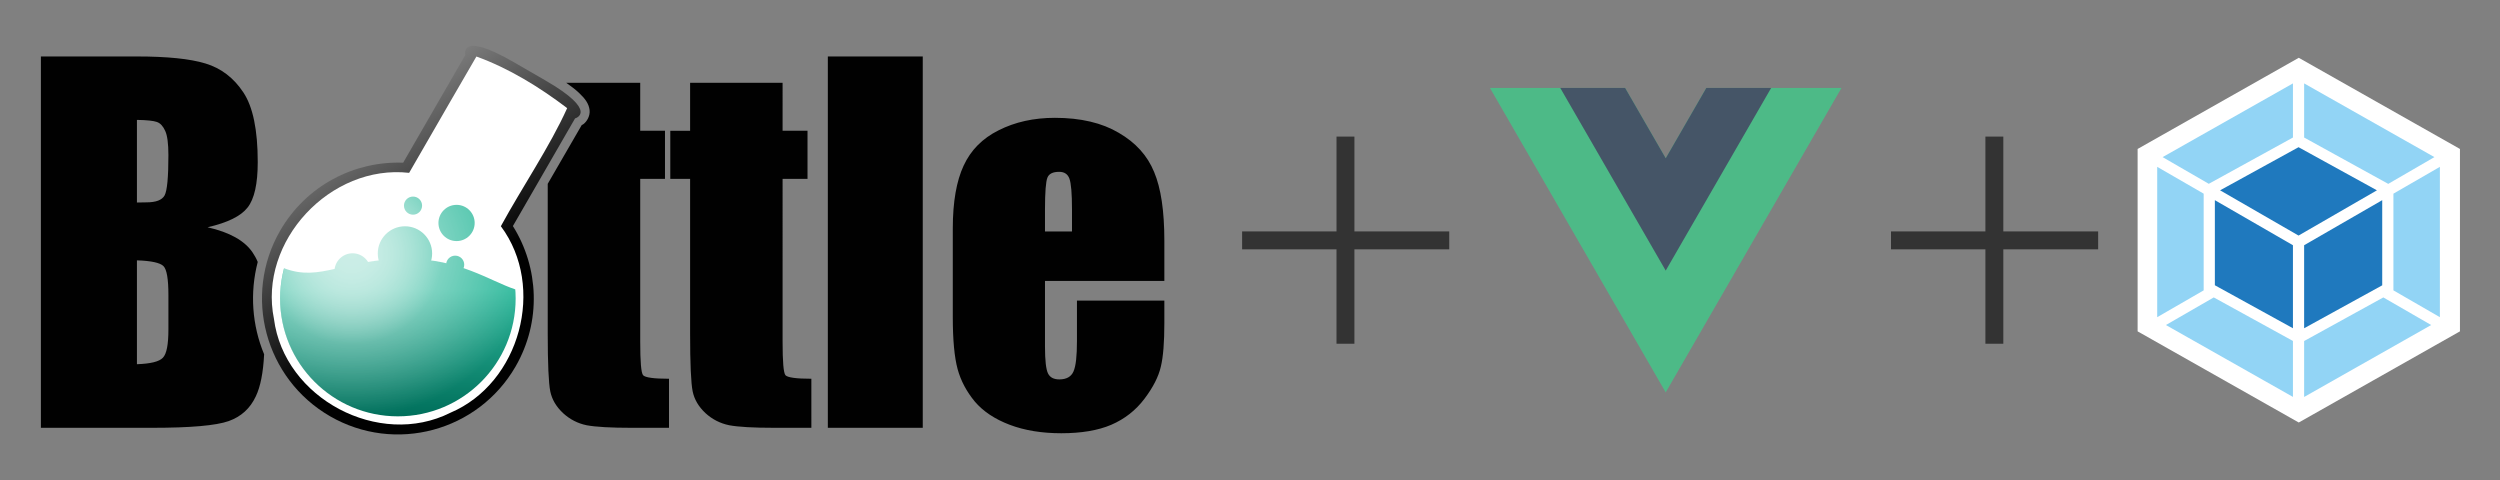 <?xml version="1.0" encoding="iso-8859-1"?>
<!-- Generator: Adobe Illustrator 16.0.0, SVG Export Plug-In . SVG Version: 6.00 Build 0)  -->
<!DOCTYPE svg PUBLIC "-//W3C//DTD SVG 1.1//EN" "http://www.w3.org/Graphics/SVG/1.1/DTD/svg11.dtd">
<svg version="1.1" id="Layer_1" xmlns="http://www.w3.org/2000/svg" xmlns:xlink="http://www.w3.org/1999/xlink" x="0px" y="0px"
	 width="558.666px" height="107.333px" viewBox="0 0 558.666 107.333" style="enable-background:new 0 0 558.666 107.333;"
	 xml:space="preserve">
<rect x="0" y="0" width="558.666" height="107.333" fill="#808080" stroke="none"/>
<g>
	<path style="fill:#333333;" d="M447.675,51.714h21.19v4.004h-21.19v21.094h-4.003V55.718h-21.095v-4.004h21.095V30.522h4.003
		V51.714z M302.666,51.714h21.191v4.004h-21.191v21.094h-4.002V55.718H277.57v-4.004h21.095V30.522h4.002V51.714z"/>
	<path style="fill:#FFFFFF;" d="M513.699,12.915l36.017,20.373v40.758l-36.017,20.371l-36.014-20.371V33.288L513.699,12.915z"/>
	<path style="fill:#92D4F5;" d="M543.285,72.633l-28.39,16.077V76.207l17.697-9.744L543.285,72.633z M545.231,70.88V37.283
		l-10.383,5.994v21.609L545.231,70.88z M484.005,72.633l28.391,16.063V76.193l-17.696-9.73L484.005,72.633z M482.062,70.88V37.283
		l10.383,5.994v21.609L482.062,70.88z M483.271,35.109l29.125-16.472v12.096l-18.66,10.261l-0.147,0.082L483.271,35.109
		L483.271,35.109z M544.009,35.109l-29.113-16.472v12.096l18.648,10.274l0.147,0.082L544.009,35.109L544.009,35.109z"/>
	<path style="fill:#1F79BE;" d="M512.396,73.353l-17.449-9.607V44.731l17.449,10.07V73.353z M514.896,73.353l17.451-9.595V44.731
		l-17.451,10.07V73.353z M496.114,42.529l17.533-9.635l17.518,9.635l-17.518,10.112L496.114,42.529z"/>
	<path style="fill:#4DBA87;" d="M381.303,19.65l-9.07,15.712l-9.073-15.712H332.95l39.279,68.034l39.281-68.034H381.303
		L381.303,19.65z"/>
	<path style="fill:#455567;" d="M381.303,19.65l-9.07,15.712l-9.073-15.712h-14.496l23.566,40.82l23.568-40.82H381.303z"/>
</g>
<g>
	<path style="fill:#010101;" d="M9.139,12.619v82.982h24.853c8.636,0,14.314-0.509,17.104-1.5s4.813-2.834,6.071-5.535
		c1.041-2.176,1.654-5.323,1.856-9.392c-2.683-6.448-3.236-13.7-1.428-20.639c-0.323-0.781-0.721-1.484-1.143-2.106
		c-1.77-2.631-5.106-4.513-10.07-5.642c4.455-1.025,7.431-2.478,8.928-4.393c1.53-1.914,2.286-5.323,2.286-10.176
		c0-7.176-1.073-12.354-3.215-15.568c-2.144-3.246-4.96-5.403-8.462-6.462c-3.468-1.06-8.587-1.571-15.354-1.571H9.139V12.619z
		 M184.994,12.619v82.982h21.211V12.619H184.994z M126.542,18.51c1.177,0.815,2.12,1.558,2.855,2.25
		c1.388,1.302,2.191,2.441,2.356,3.821s-0.673,2.625-1.356,3.142c-0.201,0.153-0.209,0.119-0.395,0.215l-7.604,13.14v33.458
		c0,6.766,0.198,11.08,0.571,12.926c0.374,1.812,1.327,3.422,2.856,4.856c1.529,1.401,3.279,2.304,5.284,2.714
		c2.006,0.375,5.377,0.57,10.069,0.57h8.32V84.64c-3.365,0-5.312-0.272-5.785-0.787c-0.443-0.513-0.646-3.022-0.646-7.5V39.969
		h5.535V29.222h-5.535V18.51H126.542z M154.215,18.51v10.712h-4.428V39.97h4.428v34.563c0,6.766,0.197,11.08,0.57,12.926
		c0.375,1.812,1.327,3.42,2.856,4.856c1.529,1.401,3.314,2.304,5.32,2.714c2.006,0.377,5.342,0.571,10.033,0.571h8.317V84.638
		c-3.362,0-5.307-0.272-5.783-0.786c-0.442-0.512-0.645-3.021-0.645-7.499V39.968h5.57V29.221h-5.57V18.509L154.215,18.51z
		 M235.732,26.33c-4.727,0-8.93,0.94-12.567,2.786c-3.638,1.811-6.222,4.44-7.82,7.891c-1.598,3.417-2.428,8.086-2.428,14.033
		v19.853c0,5.059,0.356,8.902,1.071,11.568c0.716,2.633,2.021,5.063,3.857,7.285c1.869,2.187,4.449,3.914,7.783,5.176
		c3.332,1.265,7.182,1.893,11.533,1.893c4.487,0,8.219-0.628,11.176-1.893c2.992-1.297,5.453-3.221,7.391-5.784
		c1.938-2.563,3.168-4.958,3.681-7.214c0.545-2.256,0.784-5.508,0.784-9.711v-5.035h-19.53v8.998c0,3.383-0.24,5.658-0.787,6.855
		c-0.508,1.161-1.576,1.75-3.142,1.75c-1.26,0-2.094-0.434-2.534-1.322c-0.443-0.887-0.681-2.887-0.681-5.963V62.786h26.674v-9.035
		c0-6.596-0.756-11.696-2.284-15.318c-1.496-3.657-4.117-6.561-7.894-8.748C246.275,27.465,241.514,26.33,235.732,26.33
		L235.732,26.33z M30.6,26.793c2.209,0.034,3.714,0.191,4.462,0.464c0.783,0.273,1.38,0.94,1.857,2
		c0.477,1.025,0.714,2.831,0.714,5.427c0,4.921-0.279,7.939-0.857,8.998c-0.578,1.025-1.927,1.536-4.033,1.536
		c-0.511,0-1.226,0.001-2.143,0.036V26.793z M236.697,38.399c1.156,0,1.912,0.51,2.285,1.535s0.572,3.3,0.572,6.821v4.963h-6.035
		v-4.963c0-3.828,0.197-6.18,0.535-7.034C234.395,38.833,235.268,38.399,236.697,38.399L236.697,38.399z M30.6,58.18
		c3.195,0.104,5.178,0.535,5.927,1.285c0.749,0.752,1.107,2.91,1.107,6.461v7.714c0,3.351-0.4,5.467-1.25,6.319
		c-0.815,0.855-2.758,1.326-5.784,1.429V58.18z"/>
	<g transform="translate(-246.283 -267.648) translate(8.404 62.45)">
		
			<linearGradient id="SVGID_1_" gradientUnits="userSpaceOnUse" x1="1002.136" y1="-835.51" x2="953.553" y2="-762.635" gradientTransform="matrix(1 0 0 -1 -661.894 -567.837)">
			<stop  offset="0" style="stop-color:#010101"/>
			<stop  offset="1" style="stop-color:#FFFFFF"/>
		</linearGradient>
		<path style="fill:url(#SVGID_1_);" d="M352.628,219.056c-12.272-7.085-10.769-1.559-10.769-1.559l-13.89,24.058
			c-10.895-0.411-21.656,5.088-27.481,15.179c-8.381,14.515-3.377,33.097,11.141,41.479c14.516,8.38,33.079,3.405,41.46-11.11
			c5.826-10.091,5.208-22.16-0.597-31.39l13.891-24.058c0,0,5.538-1.461-6.732-8.546L352.628,219.056z"/>
		<path style="fill:#FFFFFF;" d="M329.307,243.824c-17.561-1.98-33.758,15.285-30.208,32.637
			c2.27,17.767,23.479,29.004,39.455,20.96c15.55-6.609,21.366-28.105,11.249-41.67c4.761-8.716,10.979-17.851,14.818-26.387
			c-6.159-4.689-13.055-8.925-20.281-11.534C344.339,217.83,334.124,235.418,329.307,243.824z"/>
		<g transform="translate(-80 20)">
			<g>
				<defs>
					<circle id="SVGID_2_" cx="406.789" cy="251.919" r="26.317"/>
				</defs>
				<clipPath id="SVGID_3_">
					<use xlink:href="#SVGID_2_"  style="overflow:visible;"/>
				</clipPath>
				
					<linearGradient id="SVGID_4_" gradientUnits="userSpaceOnUse" x1="1229.082" y1="-857.733" x2="1229.082" y2="-886.074" gradientTransform="matrix(1 0 0 -1 -821.894 -607.837)">
					<stop  offset="0" style="stop-color:#30BA9D"/>
					<stop  offset="1" style="stop-color:#006F5B"/>
				</linearGradient>
				<path style="clip-path:url(#SVGID_3_);fill:url(#SVGID_4_);" d="M408.817,243.031c-14.335,0-19.213,5.248-27.458,2.107
					c-8.245-3.139-6.755-2.514-9.358-3.622v38.354h70.377v-29.784c0,0-3.579,1.707-9.386-0.233
					C427.185,247.907,420.549,243.031,408.817,243.031L408.817,243.031z"/>
			</g>
			<circle style="fill:#30BA9D;" cx="419.904" cy="235.023" r="4.048"/>
			<circle style="fill:#30BA9D;" cx="419.596" cy="244.349" r="2.023"/>
			<circle style="fill:#30BA9D;" cx="408.372" cy="241.838" r="6.073"/>
			<circle style="fill:#30BA9D;" cx="410.175" cy="231.149" r="2.025"/>
			<circle style="fill:#30BA9D;" cx="396.668" cy="245.848" r="4.048"/>
		</g>
		<g transform="translate(51.804 -74.542)" style="opacity:0.75;">
			
				<radialGradient id="SVGID_5_" cx="689.577" cy="-559.92" r="26.315" gradientTransform="matrix(1.538 0 0 -1.385 -795.898 -439.069)" gradientUnits="userSpaceOnUse">
				<stop  offset="0" style="stop-color:#FFFFFF"/>
				<stop  offset="1" style="stop-color:#FFFFFF;stop-opacity:0"/>
			</radialGradient>
			<circle style="fill:url(#SVGID_5_);" cx="274.985" cy="346.587" r="26.316"/>
			
				<radialGradient id="SVGID_6_" cx="937.715" cy="-965.957" r="26.316" gradientTransform="matrix(0.769 0 0 -0.769 -456.368 -406.389)" gradientUnits="userSpaceOnUse">
				<stop  offset="0" style="stop-color:#FFFFFF"/>
				<stop  offset="1" style="stop-color:#FFFFFF;stop-opacity:0"/>
			</radialGradient>
			<circle style="fill:url(#SVGID_6_);" cx="274.985" cy="346.587" r="26.316"/>
		</g>
	</g>
</g>
</svg>
